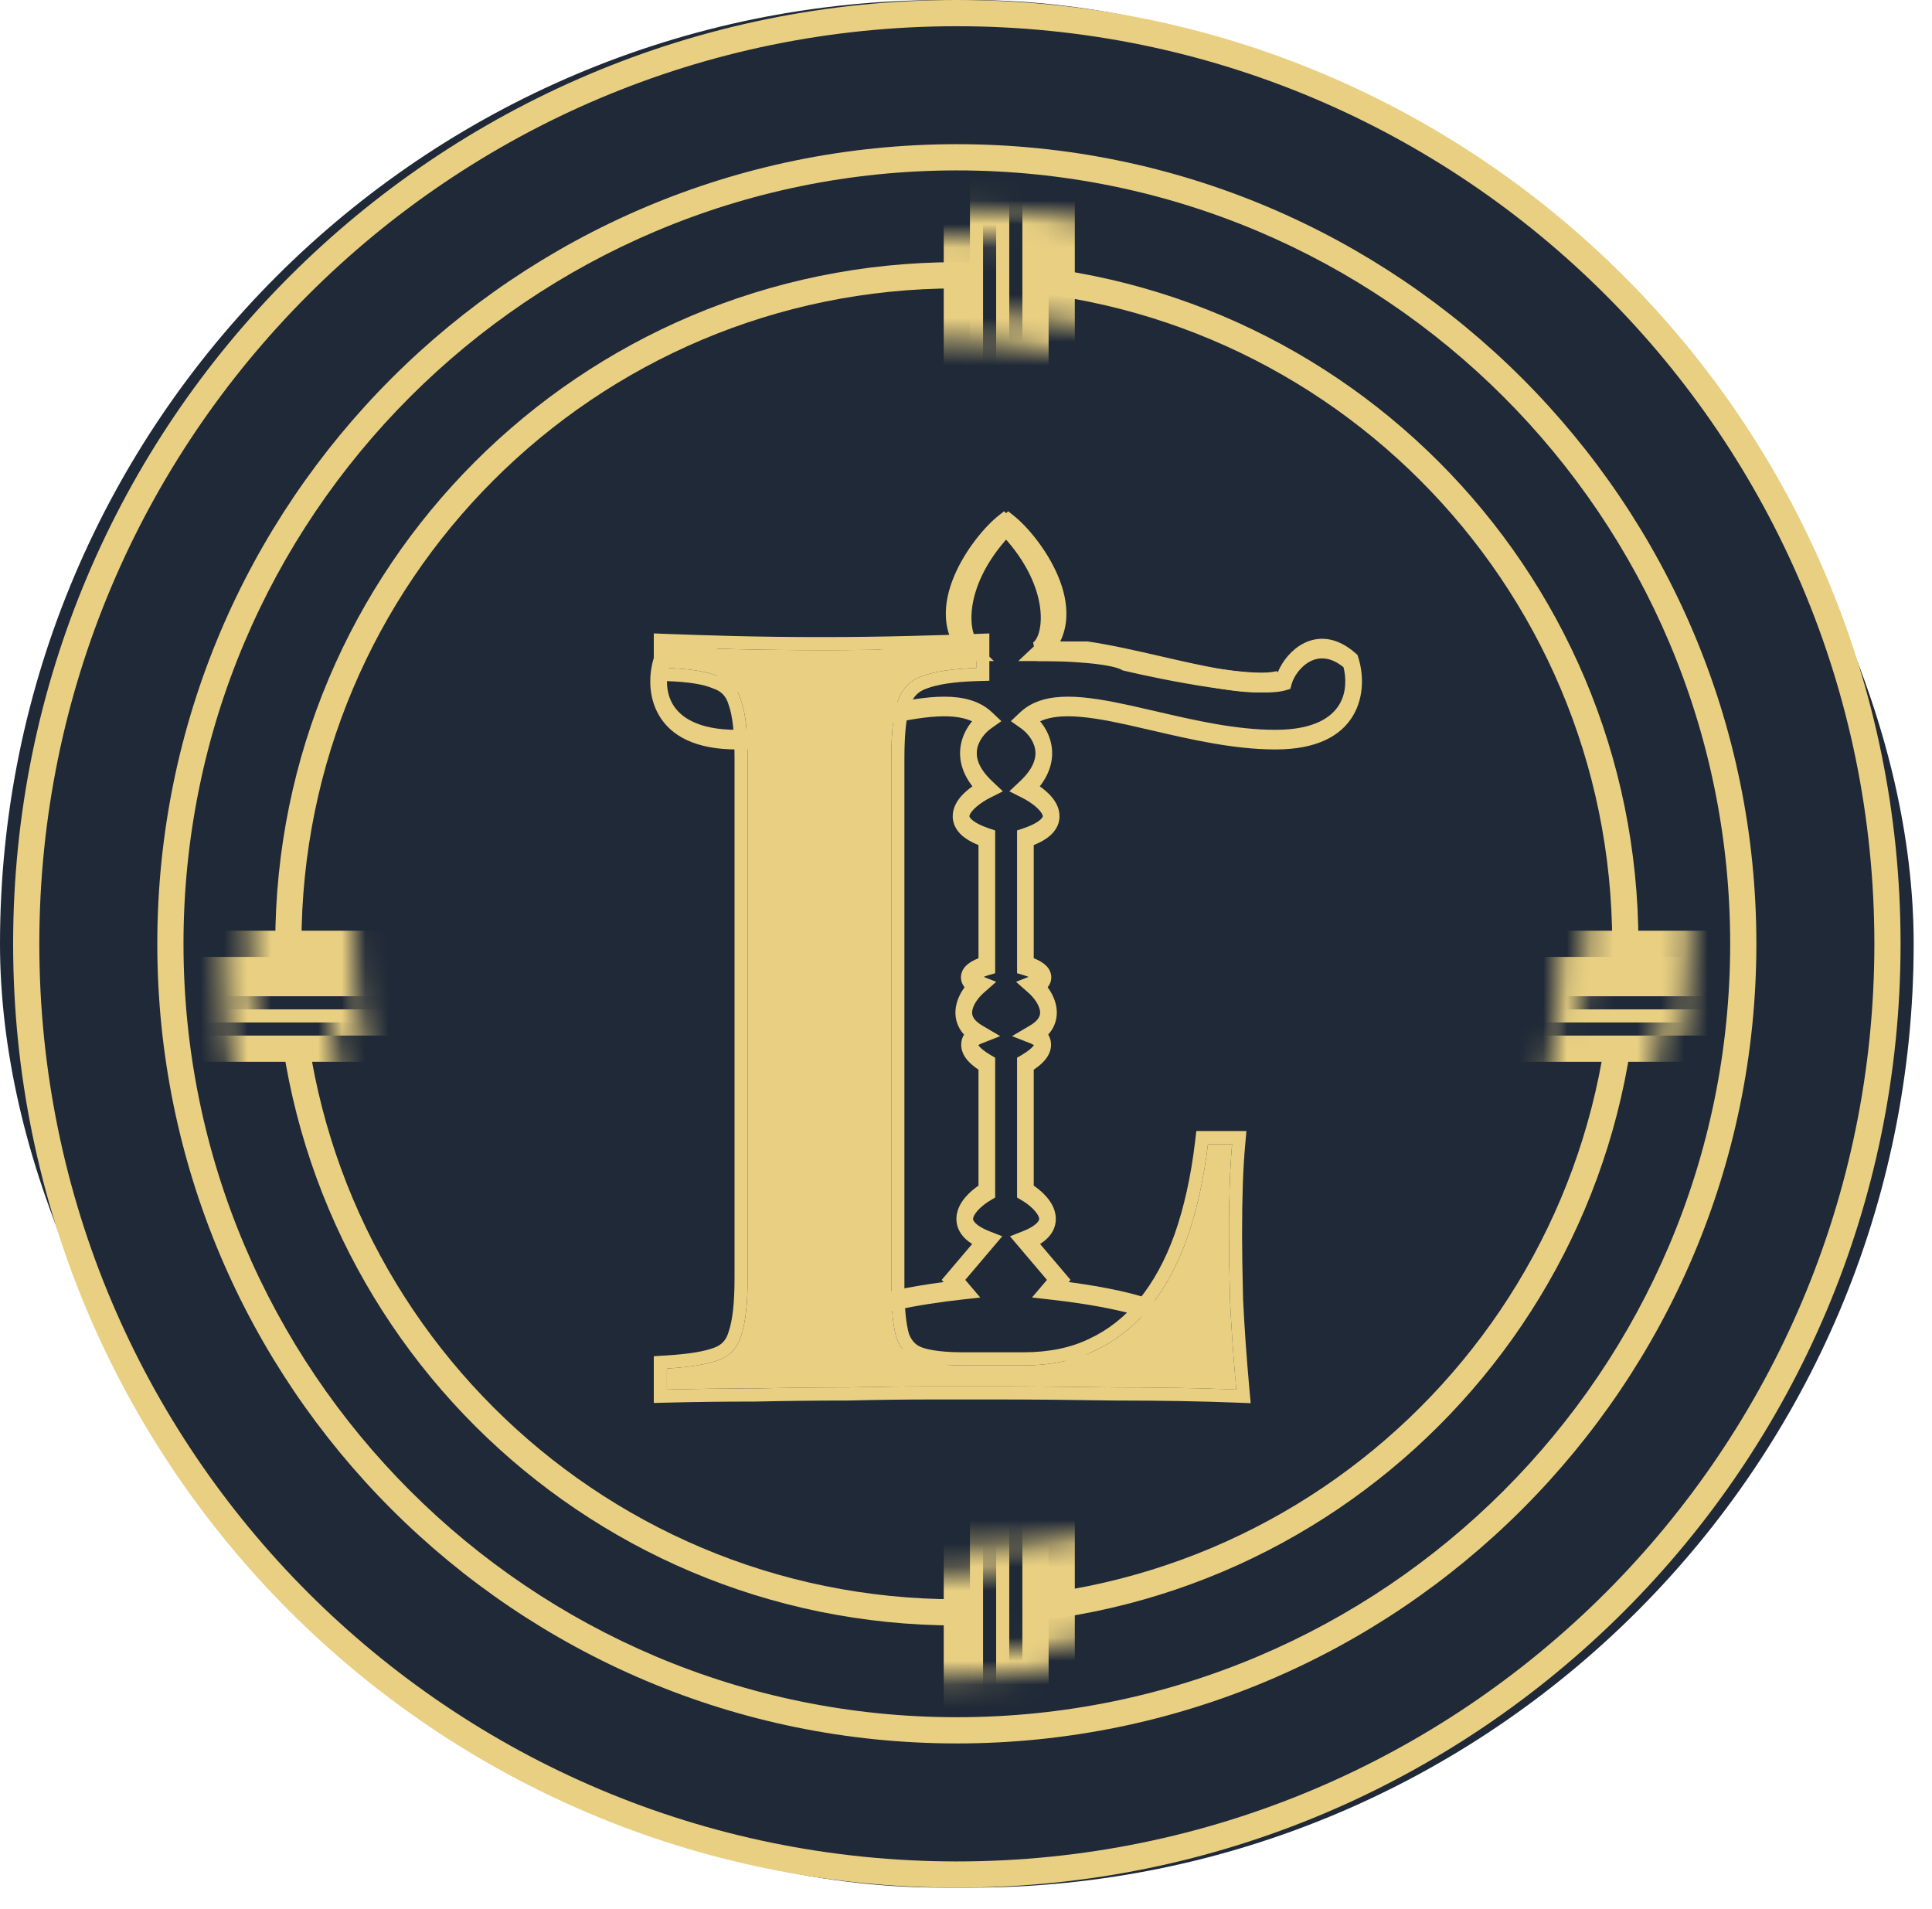 <svg width="82" height="81" viewBox="0 0 82 81" fill="none" xmlns="http://www.w3.org/2000/svg">
<rect width="81.222" height="80.11" rx="40.055" fill="#1F2937"/>
<path fill-rule="evenodd" clip-rule="evenodd" d="M40.611 78.997C62.119 78.997 79.554 61.562 79.554 40.055C79.554 18.548 62.119 1.113 40.611 1.113C19.104 1.113 1.669 18.548 1.669 40.055C1.669 61.562 19.104 78.997 40.611 78.997ZM40.611 80.11C62.733 80.11 80.666 62.176 80.666 40.055C80.666 17.933 62.733 0 40.611 0C18.49 0 0.557 17.933 0.557 40.055C0.557 62.176 18.49 80.11 40.611 80.11Z" fill="#E8CF82"/>
<path fill-rule="evenodd" clip-rule="evenodd" d="M40.611 72.877C58.739 72.877 73.434 58.182 73.434 40.055C73.434 21.927 58.739 7.232 40.611 7.232C22.484 7.232 7.788 21.927 7.788 40.055C7.788 58.182 22.484 72.877 40.611 72.877ZM40.611 73.99C59.353 73.99 74.546 58.797 74.546 40.055C74.546 21.313 59.353 6.119 40.611 6.119C21.869 6.119 6.676 21.313 6.676 40.055C6.676 58.797 21.869 73.99 40.611 73.99Z" fill="#E8CF82"/>
<path fill-rule="evenodd" clip-rule="evenodd" d="M40.611 67.871C55.973 67.871 68.427 55.417 68.427 40.055C68.427 24.692 55.973 12.239 40.611 12.239C25.249 12.239 12.795 24.692 12.795 40.055C12.795 55.417 25.249 67.871 40.611 67.871ZM40.611 68.983C56.588 68.983 69.54 56.032 69.54 40.055C69.54 24.078 56.588 11.126 40.611 11.126C24.634 11.126 11.683 24.078 11.683 40.055C11.683 56.032 24.634 68.983 40.611 68.983Z" fill="#E8CF82"/>
<mask id="mask0_5265_103" style="mask-type:alpha" maskUnits="userSpaceOnUse" x="9" y="10" width="62" height="62">
<path fill-rule="evenodd" clip-rule="evenodd" d="M40.055 66.758C54.496 66.758 66.202 55.052 66.202 40.611C66.202 26.171 54.496 14.464 40.055 14.464C25.615 14.464 13.909 26.171 13.909 40.611C13.909 55.052 25.615 66.758 40.055 66.758ZM40.055 71.209C56.954 71.209 70.653 57.51 70.653 40.611C70.653 23.713 56.954 10.014 40.055 10.014C23.157 10.014 9.458 23.713 9.458 40.611C9.458 57.51 23.157 71.209 40.055 71.209Z" fill="#E8CF82"/>
</mask>
<g mask="url(#mask0_5265_103)">
<path fill-rule="evenodd" clip-rule="evenodd" d="M40.055 77.884L40.055 3.338L44.506 3.338L44.506 77.884L40.055 77.884Z" fill="#E8CF82"/>
<path fill-rule="evenodd" clip-rule="evenodd" d="M2.783 40.611H77.329V45.062H2.783V40.611Z" fill="#E8CF82"/>
</g>
<mask id="mask1_5265_103" style="mask-type:alpha" maskUnits="userSpaceOnUse" x="10" y="8" width="62" height="63">
<path fill-rule="evenodd" clip-rule="evenodd" d="M41.168 65.645C55.608 65.645 67.315 53.939 67.315 39.498C67.315 25.058 55.608 13.352 41.168 13.352C26.727 13.352 15.021 25.058 15.021 39.498C15.021 53.939 26.727 65.645 41.168 65.645ZM41.168 70.096C58.066 70.096 71.765 56.397 71.765 39.498C71.765 22.6 58.066 8.901 41.168 8.901C24.269 8.901 10.57 22.6 10.57 39.498C10.57 56.397 24.269 70.096 41.168 70.096Z" fill="#E8CF82"/>
</mask>
<g mask="url(#mask1_5265_103)">
<path fill-rule="evenodd" clip-rule="evenodd" d="M41.168 76.772L41.168 2.225L45.618 2.225L45.618 76.772L41.168 76.772Z" fill="#E8CF82"/>
<path fill-rule="evenodd" clip-rule="evenodd" d="M3.895 39.498H78.441V43.949H3.895V39.498Z" fill="#E8CF82"/>
</g>
<mask id="mask2_5265_103" style="mask-type:alpha" maskUnits="userSpaceOnUse" x="9" y="10" width="62" height="62">
<path fill-rule="evenodd" clip-rule="evenodd" d="M40.055 66.758C54.496 66.758 66.202 55.052 66.202 40.611C66.202 26.171 54.496 14.464 40.055 14.464C25.615 14.464 13.909 26.171 13.909 40.611C13.909 55.052 25.615 66.758 40.055 66.758ZM40.055 71.209C56.954 71.209 70.653 57.51 70.653 40.611C70.653 23.713 56.954 10.014 40.055 10.014C23.157 10.014 9.458 23.713 9.458 40.611C9.458 57.51 23.157 71.209 40.055 71.209Z" fill="#E8CF82"/>
</mask>
<g mask="url(#mask2_5265_103)">
<path fill-rule="evenodd" clip-rule="evenodd" d="M41.724 80.666L41.724 6.119L42.28 6.119L42.28 80.666L41.724 80.666Z" fill="#1F2937"/>
<path fill-rule="evenodd" clip-rule="evenodd" d="M4.452 43.393H78.998V43.949H4.452V43.393Z" fill="#1F2937"/>
</g>
<mask id="mask3_5265_103" style="mask-type:alpha" maskUnits="userSpaceOnUse" x="10" y="8" width="62" height="63">
<path fill-rule="evenodd" clip-rule="evenodd" d="M41.168 65.645C55.608 65.645 67.315 53.939 67.315 39.498C67.315 25.058 55.608 13.352 41.168 13.352C26.727 13.352 15.021 25.058 15.021 39.498C15.021 53.939 26.727 65.645 41.168 65.645ZM41.168 70.096C58.066 70.096 71.765 56.397 71.765 39.498C71.765 22.6 58.066 8.901 41.168 8.901C24.269 8.901 10.57 22.6 10.57 39.498C10.57 56.397 24.269 70.096 41.168 70.096Z" fill="#E8CF82"/>
</mask>
<g mask="url(#mask3_5265_103)">
<path fill-rule="evenodd" clip-rule="evenodd" d="M42.836 79.553L42.836 5.007L43.393 5.007L43.393 79.553L42.836 79.553Z" fill="#1F2937"/>
<path fill-rule="evenodd" clip-rule="evenodd" d="M5.564 42.28H80.11V42.836H5.564V42.28Z" fill="#1F2937"/>
</g>
<path fill-rule="evenodd" clip-rule="evenodd" d="M42.787 21.696L43.01 21.872C43.586 22.324 44.427 23.315 44.899 24.429C45.137 24.989 45.296 25.613 45.256 26.236C45.234 26.584 45.15 26.921 44.995 27.235C45.362 27.247 45.771 27.27 46.166 27.305C46.52 27.337 46.867 27.38 47.165 27.437C47.43 27.488 47.688 27.556 47.878 27.655C48.759 27.862 50.125 28.146 51.412 28.339C52.066 28.437 52.695 28.512 53.227 28.541C53.656 28.564 53.999 28.557 54.237 28.52C54.431 28.055 54.814 27.571 55.32 27.308C55.942 26.985 56.726 27.009 57.532 27.721L57.615 27.794L57.651 27.908C57.855 28.546 57.928 29.536 57.423 30.379C56.913 31.232 55.889 31.806 54.136 31.806C52.365 31.806 50.532 31.38 48.897 31C48.532 30.915 48.177 30.832 47.835 30.757C46.886 30.549 46.04 30.399 45.329 30.399C44.85 30.399 44.458 30.468 44.146 30.611C44.354 30.861 44.539 31.186 44.617 31.574C44.734 32.152 44.599 32.77 44.132 33.372C44.208 33.425 44.283 33.482 44.354 33.542C44.564 33.719 44.787 33.958 44.898 34.254C44.956 34.41 44.987 34.592 44.958 34.786C44.93 34.981 44.847 35.152 44.729 35.297C44.544 35.525 44.258 35.71 43.875 35.864V40.666C43.927 40.686 43.978 40.709 44.029 40.733C44.161 40.797 44.319 40.889 44.435 41.017C44.494 41.081 44.567 41.182 44.601 41.323C44.639 41.481 44.617 41.642 44.545 41.779C44.522 41.822 44.495 41.862 44.466 41.897C44.621 42.11 44.758 42.369 44.82 42.657C44.879 42.935 44.869 43.246 44.73 43.546C44.669 43.677 44.589 43.796 44.489 43.906C44.553 44.011 44.602 44.142 44.609 44.302C44.62 44.565 44.511 44.794 44.357 44.98C44.24 45.121 44.08 45.26 43.875 45.396V50.317C44.014 50.412 44.156 50.526 44.285 50.652C44.471 50.834 44.661 51.075 44.754 51.366C44.858 51.689 44.831 52.048 44.611 52.365C44.498 52.528 44.341 52.669 44.144 52.793L45.437 54.317L45.359 54.409C46.096 54.507 46.859 54.633 47.545 54.786C48.005 54.889 48.436 55.004 48.804 55.133C49.167 55.259 49.492 55.405 49.726 55.58C49.931 55.733 50.223 56.033 50.139 56.48C50.101 56.679 49.996 56.835 49.883 56.953C49.768 57.072 49.62 57.179 49.447 57.278C48.769 57.665 47.469 58.063 45.349 58.48L45.232 57.657C47.357 57.24 48.563 56.856 49.138 56.528C49.273 56.451 49.358 56.385 49.408 56.334C49.393 56.32 49.373 56.303 49.346 56.284C49.197 56.172 48.947 56.052 48.604 55.932C48.266 55.814 47.86 55.705 47.414 55.606C46.521 55.407 45.486 55.252 44.55 55.149L43.8 55.066L44.436 54.317L42.866 52.467L43.409 52.254C43.81 52.096 43.991 51.94 44.063 51.837C44.113 51.765 44.113 51.723 44.093 51.661C44.062 51.566 43.978 51.437 43.832 51.293C43.692 51.155 43.521 51.031 43.363 50.938L43.167 50.823V44.888L43.363 44.773C43.629 44.616 43.776 44.488 43.851 44.398C43.864 44.382 43.874 44.368 43.881 44.357C43.852 44.334 43.811 44.309 43.763 44.291L42.953 43.972L43.717 43.522C43.959 43.38 44.064 43.243 44.108 43.147C44.149 43.059 44.157 42.969 44.133 42.861C44.08 42.612 43.873 42.33 43.663 42.144L43.123 41.667L43.655 41.458C43.582 41.428 43.506 41.402 43.435 41.382L43.167 41.303V35.243L43.424 35.157C43.902 34.996 44.127 34.834 44.217 34.722C44.257 34.672 44.261 34.646 44.261 34.644C44.261 34.641 44.264 34.626 44.25 34.59C44.217 34.501 44.119 34.369 43.943 34.221C43.775 34.079 43.571 33.952 43.382 33.857L42.839 33.583L43.3 33.148C43.938 32.547 43.991 32.073 43.929 31.767C43.856 31.408 43.59 31.091 43.339 30.913L42.903 30.605L43.3 30.23C43.835 29.726 44.551 29.566 45.329 29.566C46.111 29.566 47.012 29.729 47.964 29.937C48.323 30.016 48.689 30.101 49.061 30.187C50.694 30.566 52.442 30.973 54.136 30.973C55.779 30.973 56.524 30.435 56.845 29.898C57.147 29.395 57.142 28.779 57.022 28.315C56.45 27.852 55.967 27.883 55.605 28.071C55.196 28.284 54.912 28.714 54.825 29.02L54.764 29.237L54.575 29.293C54.237 29.392 53.74 29.404 53.194 29.374C52.636 29.343 51.986 29.266 51.322 29.166C49.994 28.967 48.588 28.673 47.698 28.463L47.651 28.452L47.609 28.427C47.519 28.375 47.333 28.314 47.051 28.26C46.78 28.208 46.455 28.167 46.113 28.137C45.428 28.075 44.694 28.054 44.229 28.054H43.22L44.008 27.312C44.375 26.966 44.525 26.576 44.55 26.173C44.577 25.754 44.471 25.284 44.266 24.802C43.912 23.967 43.306 23.195 42.835 22.753C41.799 23.876 41.371 24.955 41.261 25.775C41.203 26.214 41.235 26.575 41.308 26.835C41.384 27.104 41.492 27.227 41.557 27.265L41.398 28.054H39.298C38.333 28.198 37.292 28.437 36.256 28.675C35.791 28.782 35.328 28.888 34.872 28.986C34.139 29.143 33.43 29.276 32.789 29.343C32.152 29.409 31.56 29.413 31.068 29.297L31.207 28.479C31.601 28.572 32.114 28.576 32.726 28.512C33.335 28.449 34.019 28.321 34.745 28.165C35.181 28.072 35.633 27.968 36.091 27.863C37.147 27.621 38.236 27.37 39.232 27.224L39.254 27.221H40.675C40.661 27.181 40.649 27.14 40.637 27.099C40.523 26.694 40.489 26.196 40.562 25.645C40.711 24.538 41.295 23.203 42.583 21.902L42.787 21.696ZM43.963 41.31C43.964 41.31 43.964 41.31 43.964 41.31ZM49.455 56.389C49.455 56.389 49.453 56.386 49.45 56.38C49.455 56.386 49.456 56.389 49.455 56.389Z" fill="#E8CF82"/>
<path fill-rule="evenodd" clip-rule="evenodd" d="M42.618 21.696L42.395 21.872C41.819 22.324 40.979 23.315 40.506 24.429C40.269 24.989 40.109 25.613 40.149 26.236C40.171 26.584 40.255 26.921 40.411 27.235C40.043 27.247 39.634 27.27 39.239 27.305C38.886 27.337 38.539 27.38 38.24 27.437C37.975 27.488 37.717 27.556 37.527 27.655C36.647 27.862 35.281 28.146 33.993 28.339C33.339 28.437 32.711 28.512 32.178 28.541C31.749 28.564 31.406 28.557 31.168 28.52C30.974 28.055 30.591 27.571 30.086 27.308C29.463 26.985 28.679 27.009 27.873 27.721L27.79 27.794L27.754 27.908C27.551 28.546 27.477 29.536 27.982 30.379C28.492 31.232 29.516 31.806 31.27 31.806C33.04 31.806 34.873 31.38 36.508 31C36.873 30.915 37.228 30.832 37.57 30.757C38.52 30.549 39.365 30.399 40.076 30.399C40.555 30.399 40.947 30.468 41.259 30.611C41.051 30.861 40.867 31.186 40.788 31.574C40.671 32.152 40.807 32.77 41.273 33.372C41.197 33.425 41.123 33.482 41.051 33.542C40.841 33.719 40.619 33.958 40.508 34.254C40.449 34.41 40.418 34.592 40.447 34.786C40.476 34.981 40.559 35.152 40.676 35.297C40.861 35.525 41.148 35.71 41.53 35.864V40.666C41.478 40.686 41.427 40.709 41.376 40.733C41.244 40.797 41.086 40.889 40.97 41.017C40.911 41.081 40.838 41.182 40.804 41.323C40.766 41.481 40.788 41.642 40.86 41.779C40.883 41.822 40.91 41.862 40.939 41.897C40.785 42.11 40.647 42.369 40.586 42.657C40.526 42.935 40.537 43.246 40.676 43.546C40.736 43.677 40.816 43.796 40.916 43.906C40.852 44.011 40.803 44.142 40.797 44.302C40.785 44.565 40.895 44.794 41.048 44.98C41.166 45.121 41.326 45.26 41.53 45.396V50.317C41.391 50.412 41.249 50.526 41.12 50.652C40.935 50.834 40.744 51.075 40.651 51.366C40.547 51.689 40.574 52.048 40.794 52.365C40.907 52.528 41.064 52.669 41.262 52.793L39.968 54.317L40.047 54.409C39.309 54.507 38.546 54.633 37.86 54.786C37.4 54.889 36.969 55.004 36.601 55.133C36.239 55.259 35.913 55.405 35.68 55.58C35.475 55.733 35.183 56.033 35.267 56.48C35.304 56.679 35.409 56.835 35.522 56.953C35.637 57.072 35.785 57.179 35.958 57.278C36.636 57.665 37.936 58.063 40.057 58.48L40.173 57.657C38.048 57.24 36.842 56.856 36.267 56.528C36.132 56.451 36.047 56.385 35.997 56.334C36.013 56.32 36.033 56.303 36.059 56.284C36.208 56.172 36.458 56.052 36.801 55.932C37.139 55.814 37.545 55.705 37.991 55.606C38.884 55.407 39.919 55.252 40.856 55.149L41.605 55.066L40.969 54.317L42.539 52.467L41.996 52.254C41.595 52.096 41.414 51.94 41.342 51.837C41.292 51.765 41.293 51.723 41.313 51.661C41.343 51.566 41.427 51.437 41.573 51.293C41.714 51.155 41.884 51.031 42.042 50.938L42.238 50.823V44.888L42.042 44.773C41.776 44.616 41.63 44.488 41.555 44.398C41.542 44.382 41.532 44.368 41.524 44.357C41.553 44.334 41.594 44.309 41.642 44.291L42.452 43.972L41.688 43.522C41.447 43.38 41.341 43.243 41.297 43.147C41.256 43.059 41.249 42.969 41.272 42.861C41.325 42.612 41.532 42.33 41.742 42.144L42.283 41.667L41.751 41.458C41.824 41.428 41.899 41.402 41.97 41.382L42.238 41.303V35.243L41.981 35.157C41.503 34.996 41.279 34.834 41.188 34.722C41.148 34.672 41.145 34.646 41.144 34.644C41.144 34.641 41.142 34.626 41.155 34.59C41.189 34.501 41.286 34.369 41.463 34.221C41.631 34.079 41.834 33.952 42.023 33.857L42.566 33.583L42.105 33.148C41.467 32.547 41.415 32.073 41.476 31.767C41.549 31.408 41.815 31.091 42.066 30.913L42.502 30.605L42.105 30.23C41.57 29.726 40.854 29.566 40.076 29.566C39.295 29.566 38.393 29.729 37.441 29.937C37.083 30.016 36.716 30.101 36.344 30.187C34.712 30.566 32.963 30.973 31.27 30.973C29.627 30.973 28.881 30.435 28.56 29.898C28.259 29.395 28.263 28.779 28.384 28.315C28.955 27.852 29.438 27.883 29.8 28.071C30.21 28.284 30.494 28.714 30.58 29.02L30.642 29.237L30.83 29.293C31.168 29.392 31.665 29.404 32.212 29.374C32.77 29.343 33.419 29.266 34.083 29.166C35.411 28.967 36.817 28.673 37.708 28.463L37.754 28.452L37.797 28.427C37.886 28.375 38.072 28.314 38.354 28.26C38.625 28.208 38.95 28.167 39.293 28.137C39.977 28.075 40.711 28.054 41.176 28.054H42.185L41.397 27.312C41.03 26.966 40.88 26.576 40.855 26.173C40.828 25.754 40.934 25.284 41.139 24.802C41.493 23.967 42.099 23.195 42.57 22.753C43.606 23.876 44.034 24.955 44.144 25.775C44.203 26.214 44.17 26.575 44.097 26.835C44.021 27.104 43.913 27.227 43.849 27.265L44.007 28.054H46.108C47.072 28.198 48.113 28.437 49.149 28.675C49.614 28.782 50.078 28.888 50.533 28.986C51.266 29.143 51.976 29.276 52.617 29.343C53.254 29.409 53.846 29.413 54.337 29.297L54.198 28.479C53.805 28.572 53.291 28.576 52.679 28.512C52.071 28.449 51.386 28.321 50.66 28.165C50.224 28.072 49.772 27.968 49.314 27.863C48.258 27.621 47.169 27.37 46.174 27.224L46.152 27.221H44.73C44.744 27.181 44.757 27.14 44.768 27.099C44.883 26.694 44.917 26.196 44.843 25.645C44.694 24.538 44.11 23.203 42.822 21.902L42.618 21.696ZM41.442 41.31C41.441 41.31 41.441 41.31 41.441 41.31ZM35.95 56.389C35.95 56.389 35.953 56.386 35.955 56.38C35.951 56.386 35.95 56.389 35.95 56.389Z" fill="#E8CF82"/>
<path d="M41.435 27.46V28.35C40.426 28.38 39.654 28.498 39.12 28.706C38.616 28.884 38.275 29.24 38.097 29.774C37.919 30.278 37.83 31.079 37.83 32.177V54.608C37.83 55.557 37.904 56.284 38.052 56.789C38.23 57.264 38.542 57.575 38.987 57.723C39.432 57.872 40.07 57.946 40.901 57.946H43.438C44.595 57.946 45.603 57.738 46.464 57.323C47.354 56.907 48.125 56.299 48.778 55.498C49.431 54.697 49.965 53.718 50.38 52.561C50.796 51.374 51.092 50.039 51.27 48.555H52.294C52.205 49.534 52.16 50.81 52.16 52.383C52.16 53.035 52.175 53.97 52.205 55.187C52.264 56.403 52.353 57.664 52.472 58.97C50.959 58.91 49.253 58.88 47.354 58.88C45.455 58.851 43.764 58.836 42.28 58.836C41.568 58.836 40.663 58.836 39.566 58.836C38.468 58.836 37.266 58.851 35.961 58.88C34.685 58.88 33.379 58.895 32.044 58.925C30.739 58.925 29.492 58.94 28.306 58.97V58.079C29.285 58.02 30.012 57.901 30.486 57.723C30.991 57.545 31.317 57.189 31.465 56.655C31.644 56.121 31.733 55.32 31.733 54.252V32.177C31.733 31.079 31.644 30.278 31.465 29.774C31.317 29.24 30.991 28.884 30.486 28.706C30.012 28.498 29.285 28.38 28.306 28.35V27.46C29.047 27.489 29.997 27.519 31.154 27.549C32.311 27.578 33.557 27.593 34.892 27.593C36.109 27.593 37.311 27.578 38.497 27.549C39.684 27.519 40.663 27.489 41.435 27.46Z" fill="#E8CF82"/>
<path fill-rule="evenodd" clip-rule="evenodd" d="M41.991 26.882V28.89L41.451 28.906C40.465 28.935 39.768 29.051 39.322 29.224L39.314 29.228L39.305 29.23C38.972 29.348 38.751 29.569 38.624 29.95L38.623 29.955L38.621 29.959C38.476 30.369 38.386 31.091 38.386 32.177V54.608C38.386 55.525 38.458 56.183 38.58 56.612C38.705 56.932 38.896 57.107 39.163 57.196C39.523 57.316 40.091 57.39 40.9 57.39H43.437C44.528 57.39 45.451 57.194 46.222 56.822L46.228 56.819C47.038 56.441 47.744 55.886 48.346 55.147C48.952 54.403 49.458 53.483 49.856 52.375C50.255 51.233 50.544 49.939 50.718 48.489L50.776 47.999H52.903L52.848 48.606C52.761 49.561 52.717 50.818 52.717 52.383C52.717 53.028 52.731 53.955 52.761 55.166C52.82 56.372 52.908 57.623 53.026 58.919L53.083 59.55L52.45 59.525C50.946 59.466 49.247 59.437 47.354 59.437H47.349L47.345 59.437C45.448 59.407 43.76 59.392 42.28 59.392H39.565C38.472 59.392 37.275 59.407 35.973 59.437L35.967 59.437H35.96C34.689 59.437 33.387 59.452 32.056 59.481L32.05 59.481H32.044C30.742 59.481 29.501 59.496 28.319 59.526L27.749 59.54V57.556L28.272 57.524C29.237 57.466 29.896 57.35 30.291 57.203L30.296 57.201L30.301 57.199C30.627 57.084 30.827 56.873 30.929 56.506L30.933 56.493L30.938 56.479C31.087 56.032 31.176 55.304 31.176 54.252V32.177C31.176 31.091 31.085 30.369 30.941 29.959L30.934 29.941L30.929 29.923C30.827 29.556 30.627 29.346 30.301 29.23L30.282 29.224L30.263 29.216C29.888 29.052 29.248 28.935 28.288 28.906L27.749 28.89V26.881L28.328 26.904C29.066 26.933 30.012 26.963 31.168 26.993C32.32 27.022 33.561 27.037 34.892 27.037C36.104 27.037 37.301 27.022 38.483 26.993C39.669 26.963 40.645 26.933 41.413 26.904L41.991 26.882ZM52.205 55.187C52.175 53.97 52.16 53.035 52.16 52.383C52.16 51.093 52.19 50.002 52.25 49.112C52.263 48.917 52.278 48.731 52.294 48.555H51.27C51.092 50.039 50.795 51.374 50.38 52.561C49.965 53.718 49.431 54.697 48.778 55.498C48.125 56.299 47.354 56.907 46.464 57.323C45.603 57.738 44.594 57.946 43.437 57.946H40.9C40.07 57.946 39.432 57.872 38.987 57.723C38.542 57.575 38.23 57.264 38.052 56.789C37.904 56.284 37.83 55.557 37.83 54.608V32.177C37.83 31.079 37.919 30.278 38.096 29.774C38.275 29.24 38.616 28.884 39.12 28.706C39.654 28.498 40.426 28.38 41.434 28.35V27.46C41.26 27.466 41.074 27.473 40.878 27.48C40.209 27.503 39.415 27.526 38.497 27.549C37.31 27.578 36.109 27.593 34.892 27.593C33.557 27.593 32.311 27.578 31.154 27.549C30.268 27.526 29.504 27.503 28.862 27.481C28.665 27.474 28.479 27.467 28.305 27.46V28.35C29.285 28.38 30.011 28.498 30.486 28.706C30.991 28.884 31.317 29.24 31.465 29.774C31.643 30.278 31.732 31.079 31.732 32.177V54.252C31.732 55.32 31.643 56.121 31.465 56.655C31.317 57.189 30.991 57.545 30.486 57.723C30.011 57.901 29.285 58.02 28.305 58.079V58.97C28.489 58.965 28.675 58.961 28.862 58.957C29.88 58.936 30.941 58.925 32.044 58.925C33.379 58.895 34.684 58.88 35.96 58.88C37.266 58.851 38.467 58.836 39.565 58.836H42.28C43.764 58.836 45.455 58.851 47.354 58.88C49.022 58.88 50.541 58.903 51.911 58.949C52.101 58.956 52.288 58.962 52.472 58.97C52.455 58.782 52.438 58.596 52.422 58.411C52.328 57.303 52.255 56.229 52.205 55.187Z" fill="#E8CF82"/>
</svg>
